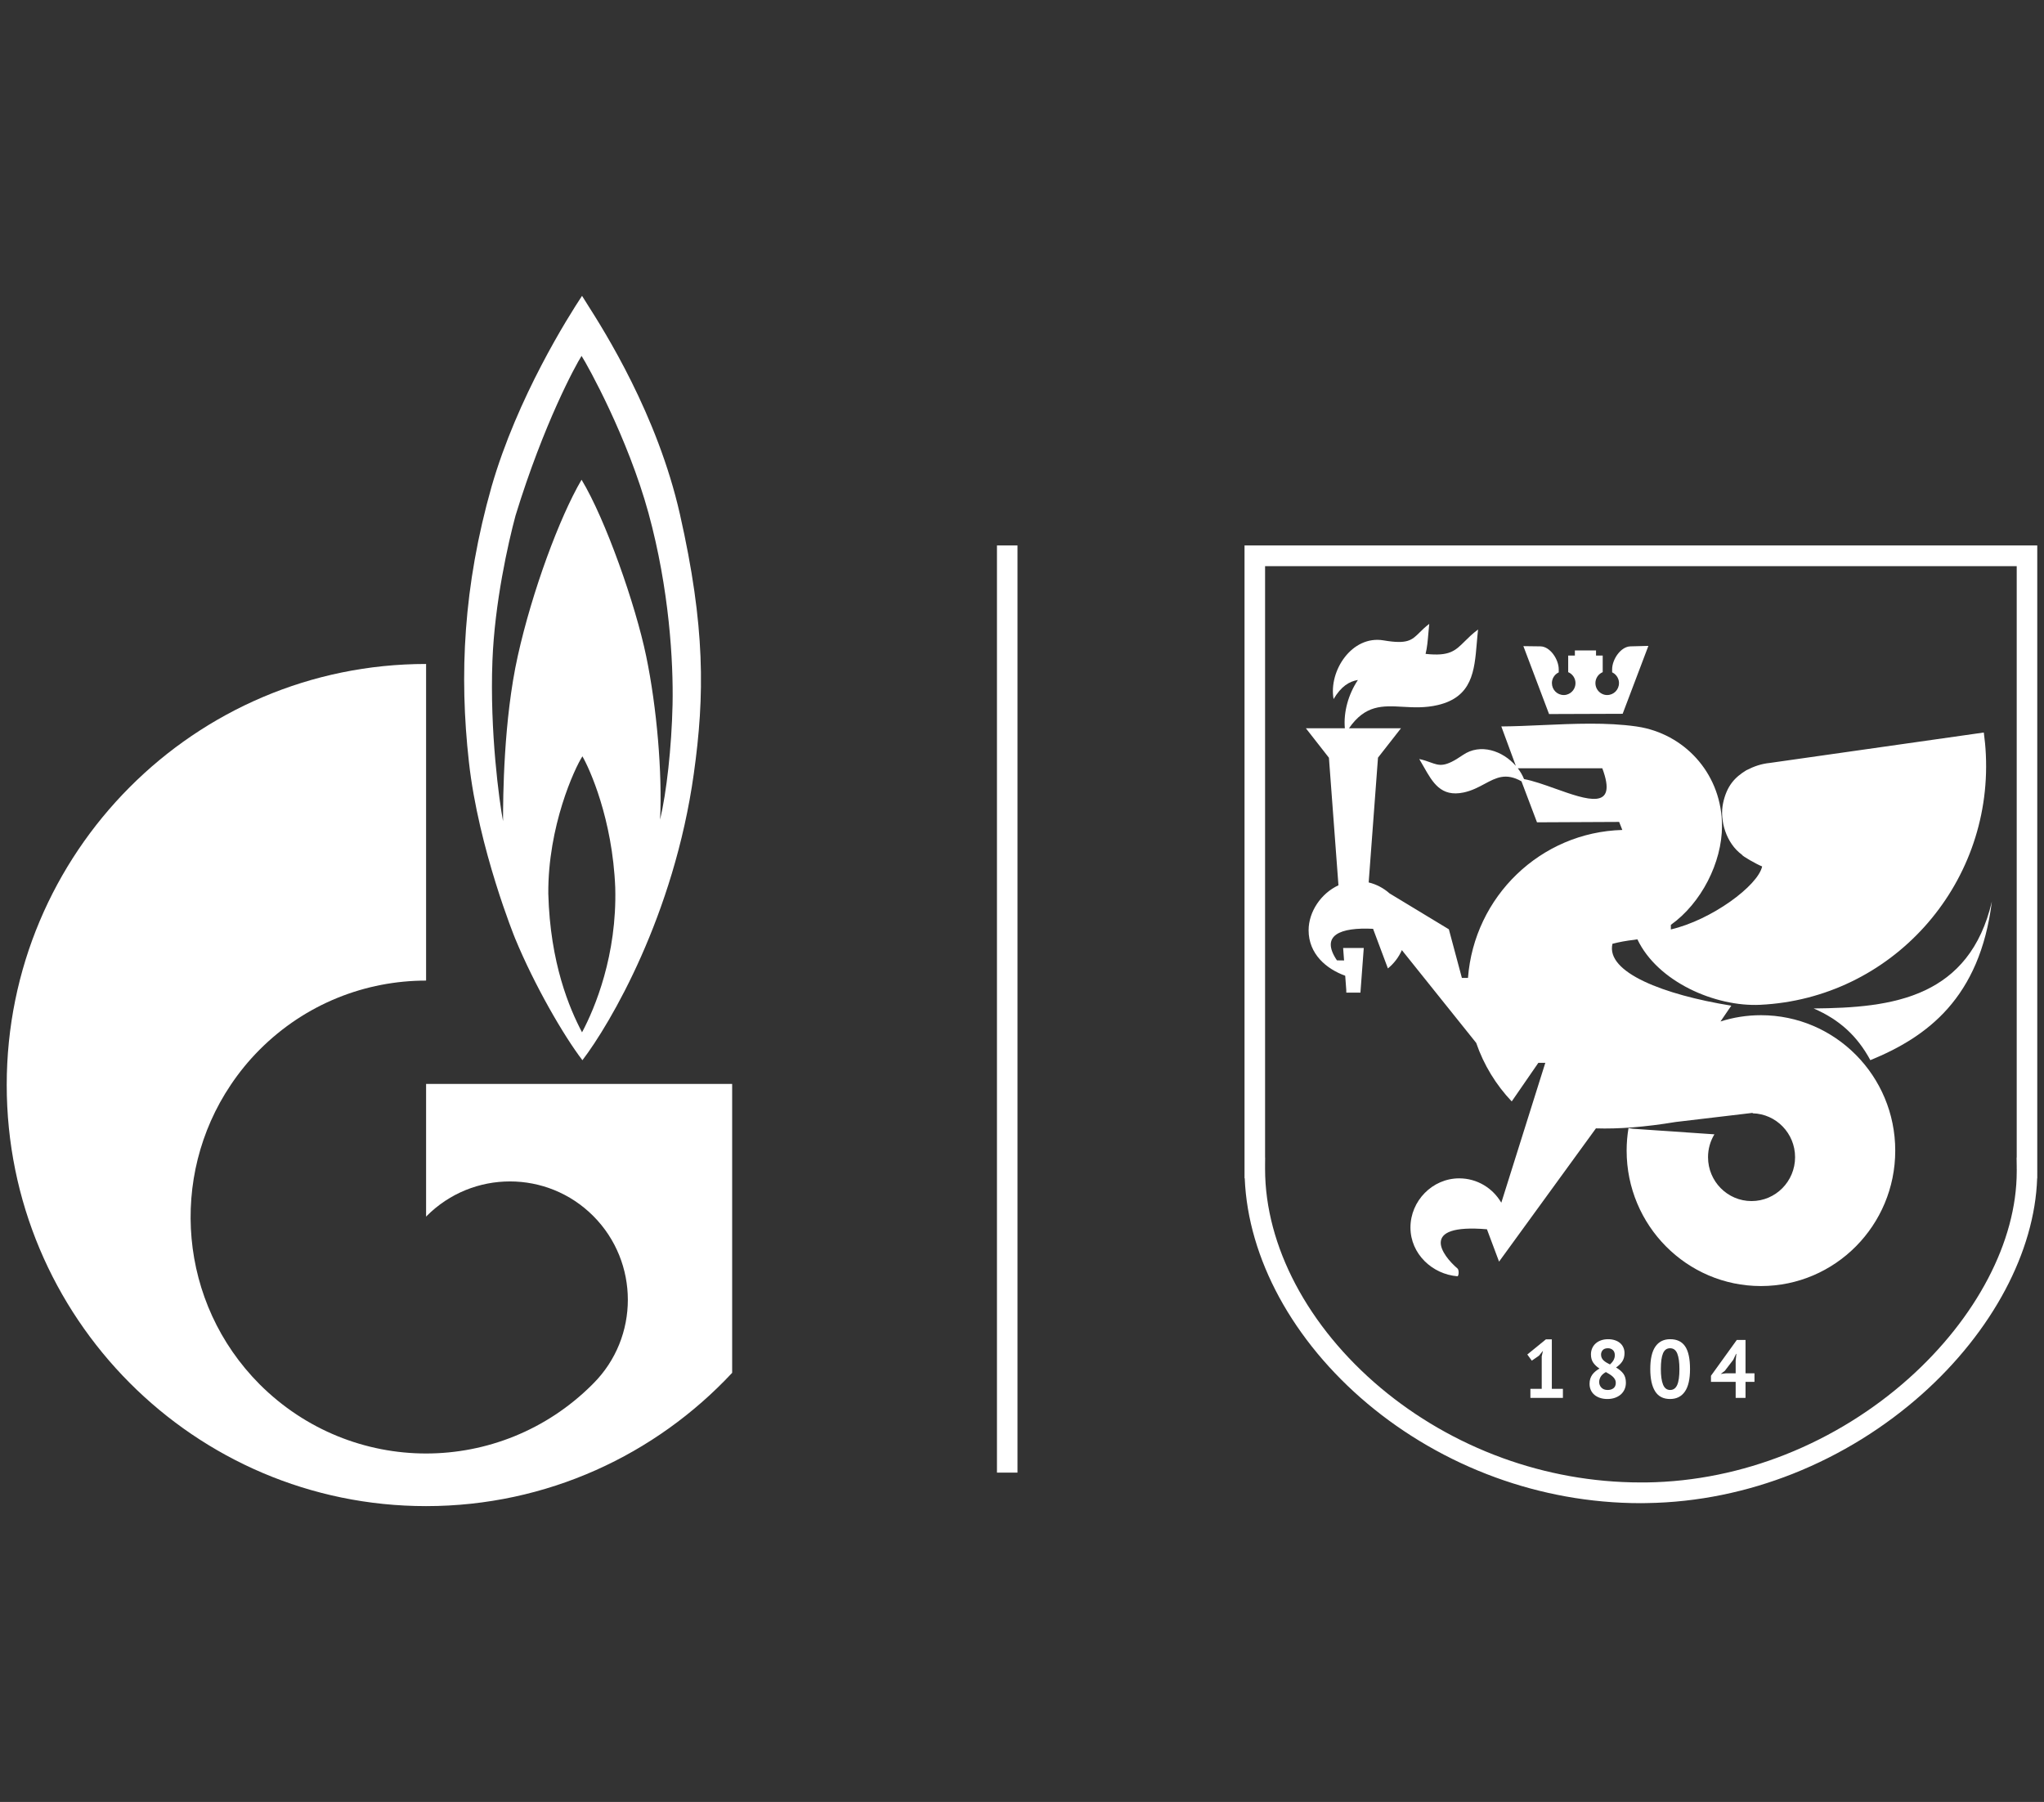 <svg width="152" height="134" viewBox="0 0 152 134" fill="none" xmlns="http://www.w3.org/2000/svg">
<rect x="0" y="0" width="152" height="134" fill="#333333" stroke="none"/>
<path d="M31.686 80.603V90.475L31.696 90.464C31.705 90.454 31.714 90.443 31.726 90.43C35.147 86.997 40.699 86.997 44.122 90.43C47.545 93.868 47.545 99.451 44.122 102.881C44.116 102.889 44.109 102.895 44.103 102.901C44.095 102.91 44.086 102.917 44.076 102.924L44.075 102.927C44.062 102.944 44.042 102.959 44.026 102.978C40.613 106.376 36.15 108.087 31.686 108.087C27.204 108.087 22.723 106.36 19.3 102.935C13.277 96.882 12.562 87.518 17.155 80.683C17.775 79.756 18.486 78.881 19.3 78.064C22.723 74.63 27.204 72.92 31.686 72.92V49.375C14.464 49.375 0.5 63.398 0.5 80.683C0.5 97.977 14.464 112 31.686 112C40.669 112 48.757 108.182 54.446 102.088L54.446 80.603H31.686Z" fill="white"/>
<path fill-rule="evenodd" clip-rule="evenodd" d="M50.561 38.238C48.883 30.818 44.952 24.634 43.642 22.573C43.478 22.316 43.356 22.123 43.283 22C42.251 23.559 38.469 29.546 36.552 36.196C34.454 43.608 34.145 50.182 34.87 56.659C35.587 63.131 38.303 69.778 38.303 69.778C39.745 73.269 41.907 77.006 43.311 78.842C45.373 76.141 50.117 68.085 51.591 57.558C52.414 51.709 52.449 46.582 50.561 38.238ZM43.283 76.767C42.355 75.003 40.911 71.644 40.774 66.459C40.739 61.441 42.729 57.14 43.311 56.243C43.831 57.139 45.547 60.886 45.752 66.007C45.889 71.02 44.244 74.966 43.283 76.767ZM50.014 52.4C49.943 55.582 49.565 58.944 49.086 60.95C49.258 57.49 48.846 52.608 48.053 48.797C47.264 44.982 45.031 38.625 43.247 35.674C41.602 38.48 39.57 43.987 38.508 48.762C37.44 53.544 37.408 59.327 37.408 61.06C37.126 59.592 36.416 54.385 36.619 49.145C36.784 44.821 37.788 40.383 38.337 38.339C40.431 31.515 42.802 27.158 43.247 26.467C43.694 27.158 46.681 32.525 48.228 38.167C49.771 43.816 50.08 49.214 50.014 52.4Z" fill="white"/>
<path d="M113.807 103.278H114.649V100.865L114.74 100.45L114.449 100.81L113.91 101.183L113.577 100.725L114.958 99.6H115.4V103.278H116.224V103.95H113.807V103.278Z" fill="white"/>
<path fill-rule="evenodd" clip-rule="evenodd" d="M118.206 102.906C118.206 102.763 118.224 102.636 118.26 102.524C118.297 102.412 118.348 102.31 118.415 102.218C118.482 102.126 118.561 102.044 118.652 101.971C118.742 101.897 118.84 101.83 118.945 101.769C118.747 101.643 118.592 101.497 118.479 101.332C118.366 101.168 118.309 100.963 118.309 100.718C118.309 100.56 118.338 100.411 118.397 100.272C118.455 100.134 118.54 100.014 118.652 99.912C118.762 99.81 118.897 99.731 119.054 99.674C119.212 99.617 119.39 99.588 119.587 99.588C119.769 99.588 119.935 99.613 120.084 99.662C120.234 99.71 120.362 99.78 120.469 99.869C120.576 99.959 120.659 100.068 120.717 100.196C120.776 100.325 120.805 100.466 120.805 100.621C120.805 100.861 120.752 101.065 120.645 101.232C120.538 101.398 120.381 101.551 120.175 101.69C120.417 101.832 120.6 101.989 120.724 102.16C120.846 102.331 120.908 102.551 120.908 102.82C120.908 103.003 120.875 103.169 120.808 103.318C120.742 103.466 120.648 103.594 120.527 103.7C120.405 103.805 120.26 103.888 120.09 103.947C119.921 104.006 119.735 104.035 119.533 104.035C119.331 104.035 119.148 104.008 118.985 103.953C118.821 103.898 118.682 103.822 118.567 103.724C118.451 103.626 118.362 103.508 118.3 103.37C118.237 103.231 118.206 103.076 118.206 102.906ZM120.157 102.826C120.157 102.732 120.135 102.647 120.09 102.569C120.046 102.492 119.988 102.422 119.918 102.359C119.847 102.296 119.768 102.238 119.682 102.185C119.594 102.132 119.507 102.081 119.418 102.032C119.228 102.142 119.098 102.261 119.027 102.389C118.956 102.518 118.921 102.645 118.921 102.771C118.921 102.934 118.977 103.073 119.088 103.19C119.199 103.306 119.353 103.364 119.551 103.364C119.733 103.364 119.879 103.319 119.991 103.229C120.101 103.14 120.157 103.005 120.157 102.826ZM119.06 100.731C119.06 100.829 119.079 100.914 119.115 100.987C119.151 101.061 119.201 101.125 119.263 101.18C119.326 101.235 119.397 101.285 119.475 101.332C119.554 101.379 119.636 101.423 119.721 101.464C119.963 101.256 120.084 101.028 120.084 100.78C120.084 100.609 120.035 100.479 119.936 100.392C119.837 100.304 119.717 100.26 119.575 100.26C119.397 100.26 119.267 100.307 119.184 100.401C119.102 100.495 119.06 100.604 119.06 100.731Z" fill="white"/>
<path fill-rule="evenodd" clip-rule="evenodd" d="M122.721 101.806C122.721 101.057 122.848 100.5 123.102 100.135C123.357 99.77 123.722 99.588 124.199 99.588C124.708 99.588 125.081 99.768 125.32 100.129C125.558 100.489 125.677 101.048 125.677 101.806C125.677 102.559 125.549 103.119 125.292 103.486C125.036 103.852 124.669 104.035 124.192 104.035C123.688 104.035 123.316 103.843 123.078 103.458C122.839 103.073 122.721 102.523 122.721 101.806ZM123.508 101.806C123.508 102.303 123.561 102.687 123.668 102.957C123.776 103.228 123.953 103.364 124.199 103.364C124.437 103.364 124.612 103.239 124.723 102.991C124.834 102.743 124.889 102.348 124.889 101.806C124.889 101.313 124.837 100.932 124.732 100.664C124.627 100.395 124.447 100.26 124.192 100.26C123.95 100.26 123.776 100.386 123.668 100.639C123.561 100.891 123.508 101.281 123.508 101.806Z" fill="white"/>
<path fill-rule="evenodd" clip-rule="evenodd" d="M130.47 102.759H129.804V103.95H129.071V102.759H127.235V102.307L129.155 99.643H129.804V102.123H130.47V102.759ZM129.071 101.189L129.125 100.676H129.101L128.895 101.115L128.265 101.94L127.962 102.172L128.35 102.123H129.071V101.189Z" fill="white"/>
<path fill-rule="evenodd" clip-rule="evenodd" d="M113.143 58.102C111.982 57.444 111.253 57.836 110.403 58.292C109.944 58.539 109.45 58.804 108.833 58.933C107.156 59.284 106.54 58.195 105.871 57.013C105.764 56.824 105.655 56.633 105.541 56.444C105.881 56.516 106.142 56.611 106.369 56.693C107.056 56.941 107.435 57.078 108.778 56.15C110.09 55.244 111.753 55.837 112.724 56.953L111.644 54.021C112.636 54.013 113.666 53.967 114.71 53.92C117.06 53.816 119.479 53.708 121.682 54.021L122.085 54.089C125.487 54.766 128.055 57.704 128.055 61.422C128.055 64.143 126.511 67.166 124.252 68.775V69.116C127.275 68.416 130.73 65.865 131.04 64.432C130.598 64.258 129.536 63.643 129.549 63.57C128.366 62.714 127.858 61.008 128.137 59.716C128.416 58.424 129.013 57.8 129.864 57.279C130.451 56.98 130.982 56.798 131.618 56.734L147.524 54.472C147.598 55.014 147.651 55.566 147.676 56.115C148.137 65.924 140.621 74.256 130.892 74.721C127.565 74.88 123.273 73.023 121.763 69.852C121.684 69.865 121.605 69.879 121.525 69.889C120.947 69.953 120.409 70.053 119.909 70.183C119.401 72.316 123.729 73.973 128.746 74.786L127.943 75.96C128.892 75.658 129.902 75.494 130.95 75.494C136.465 75.494 140.938 80.004 140.938 85.565C140.938 91.126 136.465 95.635 130.95 95.635C125.435 95.635 120.963 91.126 120.963 85.565C120.963 84.993 121.011 84.433 121.102 83.888L121.443 83.939L127.49 84.353C127.189 84.848 127.016 85.429 127.016 86.052C127.016 87.854 128.465 89.316 130.252 89.316C132.04 89.316 133.489 87.854 133.489 86.052C133.489 84.279 132.085 82.835 130.337 82.79L130.327 82.758L129.93 82.805C129.906 82.808 129.882 82.81 129.858 82.813C129.843 82.815 129.827 82.817 129.812 82.819L124.604 83.436C122.33 83.812 120.36 83.964 118.68 83.909L111.476 93.819L110.575 91.413C105.482 90.982 107.244 93.358 108.385 94.33C108.497 94.424 108.498 94.822 108.393 94.909C106.521 94.764 104.887 93.251 104.887 91.281C104.887 89.31 106.511 87.626 108.512 87.626C109.848 87.626 111.014 88.355 111.643 89.439L114.915 79.037H114.397L112.418 81.906C111.25 80.676 110.341 79.197 109.777 77.555L104.248 70.653C104.014 71.187 103.655 71.653 103.21 72.016L102.107 69.07C99.662 68.948 98.154 69.543 99.42 71.416L99.95 71.423L99.881 70.497H101.415L101.173 73.735L101.175 73.758H101.172L101.168 73.816H100.117L100.113 73.6L100.035 72.559C98.637 72.056 97.313 70.945 97.313 69.175C97.313 67.811 98.229 66.435 99.533 65.834L98.824 56.347L97.11 54.156H100.008C99.9 52.941 100.272 51.626 100.98 50.565C100.338 50.675 99.745 51.022 99.171 51.984C98.792 49.901 100.525 47.221 102.887 47.621C104.67 47.924 104.988 47.608 105.566 47.034C105.757 46.845 105.976 46.627 106.285 46.394C106.257 46.637 106.237 46.88 106.217 47.12C106.172 47.648 106.129 48.161 106.012 48.625C107.789 48.819 108.215 48.396 108.919 47.696C109.183 47.434 109.487 47.133 109.915 46.81C109.877 47.148 109.848 47.485 109.82 47.819C109.645 49.905 109.483 51.827 106.917 52.431C105.973 52.653 105.113 52.605 104.314 52.56C102.814 52.476 101.529 52.403 100.317 54.156H104.183L102.473 56.342L101.78 65.621C102.365 65.762 102.895 66.047 103.331 66.435L107.743 69.106L108.711 72.719H109.165C109.628 66.67 114.564 61.885 120.642 61.719L120.406 61.121L114.297 61.15L113.143 58.102ZM112.869 57.13C113.061 57.38 113.22 57.652 113.334 57.936C114.008 58.059 114.833 58.352 115.656 58.646C118.007 59.484 120.346 60.318 119.153 57.13H112.869Z" fill="white"/>
<path d="M117.114 48.37H118.687V48.751H119.184V49.984C118.866 50.116 118.641 50.432 118.641 50.801C118.641 51.193 118.894 51.524 119.243 51.641L119.248 51.642L119.262 51.647L119.265 51.647L119.273 51.65L119.283 51.653L119.288 51.654L119.304 51.658L119.309 51.66L119.314 51.661L119.319 51.662L119.324 51.663L119.335 51.666L119.344 51.668L119.35 51.669L119.356 51.67L119.361 51.671L119.363 51.671L119.376 51.674L119.382 51.675L119.384 51.675L119.391 51.676L119.398 51.677L119.403 51.677L119.406 51.678H119.409L119.414 51.679L119.42 51.679L119.429 51.681L119.436 51.681L119.441 51.682L119.447 51.682L119.457 51.683L119.463 51.683L119.473 51.684L119.495 51.685H119.505L119.513 51.685H119.518C120.002 51.685 120.394 51.289 120.394 50.801V50.785L120.394 50.779L120.394 50.763L120.393 50.747L120.392 50.737L120.39 50.716L120.389 50.704L120.387 50.689V50.687C120.384 50.668 120.382 50.649 120.378 50.631L120.376 50.623L120.373 50.607L120.365 50.576L120.361 50.561L120.361 50.559L120.356 50.541L120.355 50.538L120.352 50.531C120.309 50.395 120.235 50.275 120.138 50.177L120.136 50.175L120.125 50.164L120.115 50.154L120.107 50.147L120.103 50.143L120.091 50.133L120.08 50.123L120.075 50.119L120.059 50.106L120.056 50.103C120.046 50.096 120.037 50.089 120.027 50.082L120.025 50.08L120.019 50.076L120.008 50.069L120.006 50.067L119.994 50.059L119.99 50.057L119.987 50.055C119.976 50.048 119.965 50.041 119.954 50.035L119.941 50.028C119.933 50.023 119.925 50.019 119.917 50.014L119.913 50.012L119.899 50.005L119.898 50.005L119.885 49.999V49.769C119.885 49.041 120.52 48.086 121.242 48.066L122.581 48.03L120.667 53.08L115.194 53.099L113.285 48.049L114.556 48.066C115.278 48.076 115.913 49.041 115.913 49.769V50C115.736 50.083 115.591 50.224 115.502 50.399L115.502 50.401L115.494 50.414L115.493 50.418L115.485 50.437L115.482 50.443L115.475 50.457L115.47 50.472L115.467 50.477L115.46 50.497L115.458 50.501L115.453 50.516L115.453 50.518C115.441 50.552 115.432 50.587 115.424 50.623C115.419 50.651 115.414 50.68 115.411 50.709L115.411 50.712L115.411 50.716C115.41 50.728 115.409 50.74 115.408 50.752L115.408 50.756V50.761L115.407 50.779L115.407 50.785V50.801C115.407 51.289 115.799 51.685 116.283 51.685H116.294L116.305 51.685L116.327 51.684L116.338 51.683L116.343 51.683L116.354 51.682L116.36 51.682L116.365 51.681L116.372 51.681L116.381 51.679L116.387 51.679L116.392 51.678H116.395L116.398 51.677L116.403 51.677L116.408 51.676L116.413 51.675L116.417 51.675L116.419 51.675L116.424 51.674L116.429 51.673L116.438 51.671L116.44 51.671L116.445 51.67L116.45 51.669L116.456 51.668L116.466 51.666L116.477 51.663L116.481 51.662L116.513 51.654L116.518 51.653C116.888 51.55 117.16 51.208 117.16 50.801C117.16 50.432 116.935 50.116 116.617 49.984V48.751H117.114V48.37Z" fill="white"/>
<path d="M139.087 78.837C143.309 77.11 147.23 74.225 148.124 67.037C147.291 70.586 145.463 72.549 143.17 73.638C140.718 74.801 137.736 74.964 134.873 74.993C136.807 75.835 138.114 77.044 139.087 78.837Z" fill="white"/>
<path fill-rule="evenodd" clip-rule="evenodd" d="M151.499 40.562V87.058L151.499 87.066V87.068L151.5 87.113V87.115L151.499 87.258L151.499 87.544V87.62H151.491C151.399 90.37 150.562 93.203 149.12 95.917C147.642 98.7 145.528 101.358 142.93 103.674C140.201 106.106 136.934 108.167 133.306 109.602C129.948 110.929 126.279 111.721 122.44 111.775L122.024 111.781C118.214 111.781 114.57 111.089 111.227 109.872C107.656 108.573 104.426 106.675 101.697 104.386C98.945 102.076 96.699 99.364 95.121 96.458C93.588 93.632 92.685 90.622 92.563 87.62H92.548V40.562H151.499ZM149.971 42.103H94.076V86.079H94.081L94.076 86.649V86.843L94.076 86.919C94.076 89.812 94.881 92.737 96.334 95.492C97.823 98.314 99.991 100.958 102.67 103.206C105.266 105.384 108.34 107.189 111.74 108.425C114.923 109.582 118.392 110.24 122.023 110.24H122.423C126.072 110.19 129.562 109.435 132.758 108.17C136.211 106.804 139.322 104.841 141.92 102.525C144.429 100.288 146.458 97.726 147.85 95.058C149.217 92.443 149.972 89.725 149.972 87.114C149.972 87.006 149.973 86.977 149.974 86.964L149.973 86.927L149.974 86.925H149.971V86.734L149.962 86.079H149.971V42.103Z" fill="white"/>
<path d="M75.665 40.562V109.509H74.138V40.562H75.665Z" fill="white"/>
</svg>
